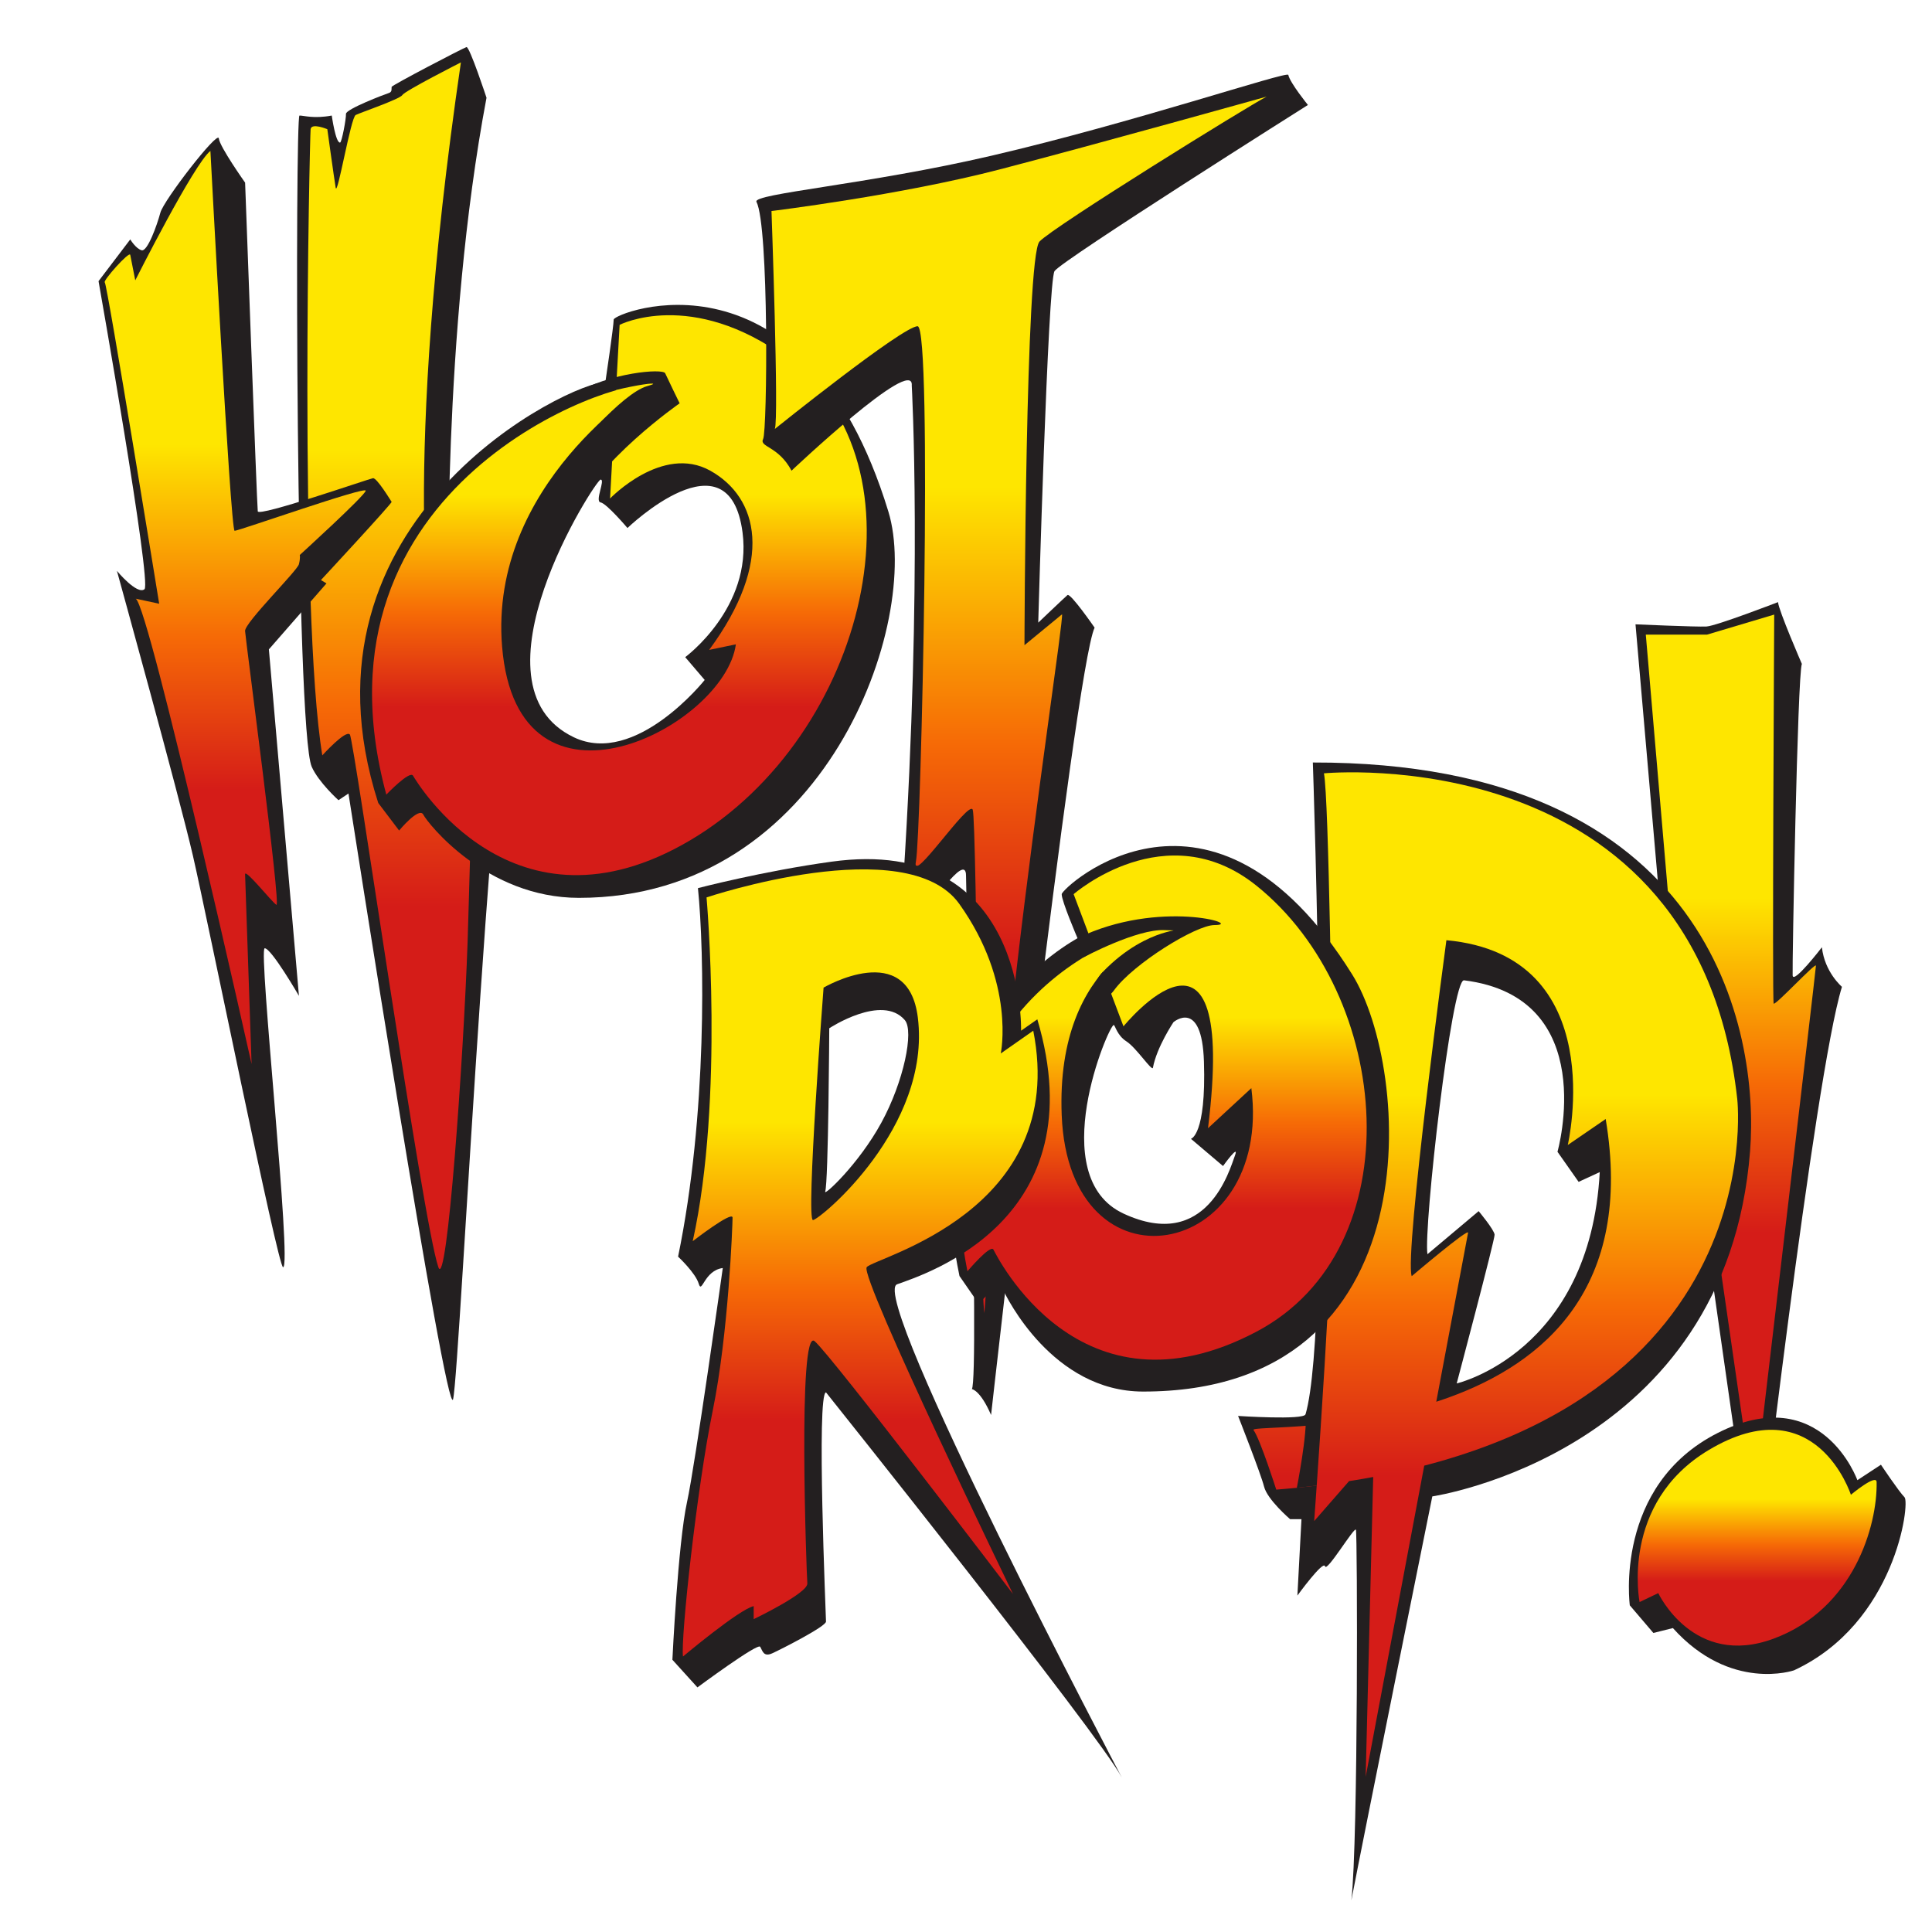 <?xml version="1.0" encoding="utf-8"?>
<!-- Generator: Adobe Illustrator 21.0.2, SVG Export Plug-In . SVG Version: 6.00 Build 0)  -->
<svg version="1.1" xmlns="http://www.w3.org/2000/svg" xmlns:xlink="http://www.w3.org/1999/xlink" x="0px" y="0px" width="200px"
	 height="200px" viewBox="0 0 200 200" enable-background="new 0 0 200 200" xml:space="preserve">
<g id="hot">
	<g id="h">
		<path fill="#231F20" d="M34.344,11.962c-1.844,0.346-2.881,0-3.342,0c-0.461,0-0.411,63.613,1.268,67.416
			c0.709,1.606,2.766,3.457,2.766,3.457l1.037-0.691c0,0,10.184,65.385,10.833,62.691c0.733-3.043,4.264-79.416,7.491-85.394
			l-7.952,3.443c0,0-0.691-28.335,3.918-52.766c0,0-1.757-5.33-2.074-5.243s-7.72,3.947-7.749,4.12
			c-0.03,0.173,0.086,0.519-0.289,0.634c-0.375,0.115-4.466,1.671-4.437,2.161c0.029,0.49-0.435,2.936-0.605,2.967
			C34.747,14.843,34.344,11.962,34.344,11.962z"/>
		<linearGradient id="SVGID_1_" gradientUnits="userSpaceOnUse" x1="41.926" y1="131.37" x2="41.926" y2="6.46">
			<stop  offset="0.3" style="stop-color:#D51C18"/>
			<stop  offset="0.468" style="stop-color:#F66A06"/>
			<stop  offset="0.679" style="stop-color:#FEE600"/>
		</linearGradient>
		<path fill="url(#SVGID_1_)" d="M47.712,6.46c-6.223,42.524-3.025,60.156-2.852,59.378c0.173-0.778,7.174-3.299,7.174-3.299
			c-3.246,4.513-3.216,23.144-3.63,35.033c-0.414,11.889-2.135,36.184-3.025,33.607c-1.642-4.754-8.73-54.624-9.162-55.143
			s-2.852,2.161-2.852,2.161c-2.42-14.693-1.296-64.132-1.21-64.823c0.086-0.691,1.729,0,1.729,0s0.691,5.013,0.864,6.05
			c0.173,1.037,1.556-7.26,2.074-7.52s4.581-1.642,4.84-2.074S47.712,6.46,47.712,6.46z"/>
		<path fill="#231F20" d="M13.485,24.783l-3.284,4.322c0,0,5.532,31.288,4.754,31.893c-0.778,0.605-2.852-1.901-2.852-1.901
			s6.39,23.098,7.865,29.473s8.805,42.611,9.335,42.611c0.951,0-2.593-33.017-1.901-33.017c0.691,0,3.544,4.927,3.544,4.927
			l-3.112-35.869l5.964-6.828l-0.576-0.346c0,0,7.404-7.98,7.318-8.096c-0.086-0.115-1.527-2.507-1.93-2.449
			c-0.403,0.058-11.841,4.033-11.927,3.428c-0.086-0.605-1.31-34.025-1.31-34.025s-2.637-3.717-2.723-4.581
			c-0.086-0.864-5.704,6.396-6.05,7.692s-1.337,4.062-1.942,3.889C14.05,25.733,13.485,24.783,13.485,24.783z"/>
		<linearGradient id="SVGID_2_" gradientUnits="userSpaceOnUse" x1="24.346" y1="110.148" x2="24.346" y2="15.621">
			<stop  offset="0.3" style="stop-color:#D51C18"/>
			<stop  offset="0.468" style="stop-color:#F66A06"/>
			<stop  offset="0.679" style="stop-color:#FEE600"/>
		</linearGradient>
		<path fill="url(#SVGID_2_)" d="M25.37,90.471c0.13-0.432,2.722,2.852,3.241,3.198c0.519,0.346-3.198-27.485-3.241-28.349
			s5.402-6.223,5.574-6.914c0.173-0.691,0.086-0.951,0.086-0.951s6.742-6.137,6.828-6.655c0.086-0.519-13.138,4.149-13.57,4.149
			s-2.507-39.326-2.507-39.326c-1.685,1.296-7.779,13.397-7.779,13.397s-0.432-2.204-0.519-2.636
			c-0.086-0.432-2.886,2.717-2.636,2.852s5.632,33.262,5.632,33.262l-2.42-0.519c1.429,0.961,11.985,48.171,11.985,48.171
			L25.37,90.471z"/>
	</g>
	<g id="o">
		<path fill="#231F20" d="M91.965,52.96c-8.69-28.458-28.436-20.571-28.436-19.879c0,0.691-0.864,6.482-0.864,6.482
			c-3.457-0.086-33.017,14.002-23.509,43.561l2.161,2.852c0,0,2.074-2.507,2.507-1.642s6.514,8.612,16.108,8.612
			C85.511,92.946,95.422,64.282,91.965,52.96z M72.95,70.39c0,0-7.145,8.989-13.541,5.935c-11.382-5.435,2.247-26.678,2.766-26.678
			c0.519,0-0.634,2.247,0,2.362c0.634,0.115,2.78,2.651,2.78,2.651s10.53-10.141,11.913,0.461
			c1.017,7.801-5.935,12.907-5.935,12.907L72.95,70.39z"/>
		<linearGradient id="SVGID_3_" gradientUnits="userSpaceOnUse" x1="64.12" y1="90.595" x2="64.12" y2="32.632">
			<stop  offset="0.3" style="stop-color:#D51C18"/>
			<stop  offset="0.468" style="stop-color:#F66A06"/>
			<stop  offset="0.679" style="stop-color:#FEE600"/>
		</linearGradient>
		<path fill="url(#SVGID_3_)" d="M76.177,66.702c-1.152,8.528-22.608,19.613-24.201,0.23c-1.383-16.825,14.866-26.967,14.866-26.967
			c-2.651-0.922-35.61,9.911-26.851,42.294c0,0,2.42-2.535,2.766-1.959c0.346,0.576,10.372,17.517,28.695,6.684
			s25.015-38.919,10.026-49.9c-9.911-7.26-17.335-3.457-17.335-3.457l-0.989,17.978c0,0,5.416-5.647,10.372-2.881
			c4.955,2.766,6.678,9.334-0.115,18.554L76.177,66.702z"/>
		<path fill="#231F20" d="M59.294,53.507l-0.288-6.281c0,0,5.301-6.511,8.009-7.26s-4.322,0.173-8.816,2.247
			c-4.494,2.074-1.071-0.103,1.095-1.383c3.858-2.28,9.335-2.708,9.565-2.19c0.23,0.519,1.498,3.112,1.498,3.112
			S61.714,47.745,59.294,53.507z"/>
	</g>
	<g id="t">
		<path fill="#231F20" d="M78.309,20.894C79.605,23.4,79.432,44.576,79,45.44c-0.432,0.864,1.556,0.691,2.939,3.284
			c0,0,12.705-12.014,12.446-8.816c0,0,1.124,20.138-0.864,51.081c0,0,2.42,2.42,2.42,2.939s4.062-5.877,4.062-3.284
			s1.383,52.032,0.605,53.155c0,0,0.864,0.086,1.988,2.679c0,0,8.643-77.125,10.717-81.505c0,0-2.507-3.63-2.809-3.371
			c-0.303,0.259-3.025,2.852-3.025,2.852s0.994-35.307,1.685-36.388c0.691-1.08,26.232-17.2,26.232-17.2s-1.858-2.29-2.031-3.112
			c-0.092-0.438-15.945,4.923-30.683,8.355C89.778,19.116,77.87,20.046,78.309,20.894z"/>
		<linearGradient id="SVGID_4_" gradientUnits="userSpaceOnUse" x1="105.491" y1="135.933" x2="105.491" y2="10.003">
			<stop  offset="0.3" style="stop-color:#D51C18"/>
			<stop  offset="0.468" style="stop-color:#F66A06"/>
			<stop  offset="0.679" style="stop-color:#FEE600"/>
		</linearGradient>
		<path fill="url(#SVGID_4_)" d="M131.118,10.003c-1.729,0.864-22.056,13.446-23.51,15.002c-1.454,1.556-1.555,41.784-1.555,41.784
			l3.889-3.198c0.136,0.607-2.612,18.724-4.7,36.673c-2.085,17.918-3.338,35.67-3.338,35.67c-0.519-2.939-0.778-51.081-1.21-52.118
			c-0.432-1.037-6.416,7.971-5.877,5.359c0.539-2.612,1.729-55.402,0.173-55.402c-1.556,0-14.78,10.631-14.78,10.631
			c0.432-0.951-0.346-22.559-0.346-22.559s13.324-1.622,23.682-4.322S131.118,10.003,131.118,10.003z"/>
	</g>
</g>
<g id="rod">
	<g id="exclamation_point">
		<path fill="#231F20" d="M169.307,64.631l4.712,54.183l1.01-2.019l6.731,47.116c0,0,6.058-52.5,8.918-61.755
			c0,0-1.795-1.514-2.075-4.095c0,0-2.973,3.87-3.029,2.917s0.505-31.13,0.954-32.252c0,0-2.412-5.553-2.468-6.394
			c0,0-6.394,2.468-7.404,2.524C175.645,64.911,169.307,64.631,169.307,64.631z"/>
		<linearGradient id="SVGID_5_" gradientUnits="userSpaceOnUse" x1="179.179" y1="154.992" x2="179.179" y2="63.621">
			<stop  offset="0.3" style="stop-color:#D51C18"/>
			<stop  offset="0.468" style="stop-color:#F66A06"/>
			<stop  offset="0.679" style="stop-color:#FEE600"/>
		</linearGradient>
		<path fill="url(#SVGID_5_)" d="M170.373,65.696h6.338l6.955-2.075c0,0-0.224,40.048-0.056,40.273
			c0.168,0.224,4.375-4.319,4.375-3.926c0,0.393-6.45,55.024-6.45,55.024l-5.946-41.114l-0.954,1.458L170.373,65.696z"/>
		<path fill="#231F20" d="M173.177,168.538c5.974,6.647,12.536,4.375,12.536,4.375c10.517-4.88,12.031-17.332,11.442-17.921
			c-0.589-0.589-2.44-3.365-2.44-3.365l-2.44,1.599c0,0-3.702-10.349-14.471-4.88c-10.769,5.469-9.087,17.837-9.087,17.837
			l2.44,2.861L173.177,168.538z"/>
		<linearGradient id="SVGID_6_" gradientUnits="userSpaceOnUse" x1="181.902" y1="170.353" x2="181.902" y2="148.014">
			<stop  offset="0.3" style="stop-color:#D51C18"/>
			<stop  offset="0.468" style="stop-color:#F66A06"/>
			<stop  offset="0.679" style="stop-color:#FEE600"/>
		</linearGradient>
		<path fill="url(#SVGID_6_)" d="M194.267,153.421c0.088,4.495-2.356,13.125-10.657,16.21c-8.301,3.085-11.947-4.712-11.947-4.712
			l-1.935,0.925c0,0-2.04-10.232,7.151-15.733c11.106-6.647,14.724,4.627,14.724,4.627S194.249,152.527,194.267,153.421z"/>
	</g>
	<g id="d">
		<path fill="#231F20" d="M135.905,78.934c0,0,2.015,58.043-0.757,67.476c-0.182,0.618-6.983,0.168-6.983,0.168
			s2.356,5.974,2.692,7.32s2.692,3.365,2.692,3.365h1.178l-0.421,7.909c0,0,2.692-3.702,2.861-3.029
			c0.168,0.673,3.029-4.123,3.197-3.786c0.16,0.32,0.244,32.107-0.471,38.36c1.208-6.339,8.379-41.81,8.379-41.81
			s30.457-4.459,32.897-35.757C182.132,106.813,177.216,78.858,135.905,78.934z M150.797,143.213c0,0,3.954-14.892,3.923-15.397
			c-0.032-0.505-1.651-2.44-1.651-2.44l-5.301,4.459c-0.421-2.692,2.512-28.512,3.786-28.354
			c14.219,1.767,9.676,17.752,9.676,17.752l2.188,3.113l2.188-1.01C164.595,140.016,150.797,143.213,150.797,143.213z"/>
		<linearGradient id="SVGID_7_" gradientUnits="userSpaceOnUse" x1="154.839" y1="183.934" x2="154.839" y2="79.95">
			<stop  offset="0.3" style="stop-color:#D51C18"/>
			<stop  offset="0.468" style="stop-color:#F66A06"/>
			<stop  offset="0.679" style="stop-color:#FEE600"/>
		</linearGradient>
		<path fill="url(#SVGID_7_)" d="M141.374,183.934l0.841-33.542l-6.17,7.067c0,0,2.199-29.784,2.019-39.431
			c-0.18-9.648-0.496-35.354-1.01-37.973c0,0,38.634-3.76,42.785,33.708c0,0,4.219,36.292-47.721,40.443c0,0-1.683-5.272-2.356-6.17
			s42.292,2.692,36.458-32.196l-3.926,2.692c0,0,4.599-19.632-12.564-21.202c0,0-4.375,32.539-3.59,34.779
			c0,0,5.946-5.052,5.833-4.491C151.863,128.181,141.374,183.934,141.374,183.934z"/>
		<path fill="#231F20" d="M135.148,146.41c0.224,1.907-0.9,7.605-0.9,7.605l2.059-0.226l0.428-6.323L135.148,146.41z"/>
	</g>
	<g id="o_1_">
		<path fill="#231F20" d="M139.972,100.865c-14.583-23.333-30.036-8.974-30.064-8.301c-0.029,0.672,1.636,4.556,1.636,4.556
			c-3.151,1.836-17.229,10.813-12.219,34.972l1.984,2.863c0,0,2.121-2.352,2.506-1.493c0.385,0.858,5.169,10.585,14.508,10.592
			C148.498,144.078,146.08,110.637,139.972,100.865z M127.833,119.644c-0.516,1.355-2.865,10.023-11.531,5.985
			c-8.24-3.84-1.514-19.541-1.01-19.519c0.15,0.006,0.316,1.053,1.323,1.699c1.027,0.659,2.654,3.151,2.735,2.719
			c0.401-2.147,2.126-4.713,2.126-4.713s2.945-2.524,3.155,4.081c0.244,7.654-1.346,7.993-1.346,7.993l3.323,2.819
			C126.608,120.707,128.348,118.289,127.833,119.644z"/>
		<linearGradient id="SVGID_8_" gradientUnits="userSpaceOnUse" x1="120.379" y1="140.755" x2="120.379" y2="88.564">
			<stop  offset="0.3" style="stop-color:#D51C18"/>
			<stop  offset="0.468" style="stop-color:#F66A06"/>
			<stop  offset="0.679" style="stop-color:#FEE600"/>
		</linearGradient>
		<path fill="url(#SVGID_8_)" d="M129.539,112.644c2.244,17.837-18.883,21.721-19.632,2.805
			c-0.649-16.421,10.669-19.163,10.669-19.163c-2.54-1.006-26.065,6.879-20.428,35.317c0,0,2.38-2.818,2.692-2.244
			c0.312,0.575,8.908,18.175,27.23,8.496c16.296-8.608,14.098-34.89-0.026-46.189c-9.339-7.471-18.902,0.897-18.902,0.897
			l5.16,13.686c0,0,11.863-14.611,8.75,10.545L129.539,112.644z"/>
		<path fill="#231F20" d="M112.192,99.092c0,0,5.507-2.955,8.384-2.806c2.877,0.148-1.608-0.648-6.404,4.316
			c-1.894,1.961-0.195,3.769,1.148,1.918c1.991-2.745,8.47-6.759,10.405-6.759c3.197,0-5.73-2.751-14.181,1.359L112.192,99.092z"/>
	</g>
	<g id="r">
		<path fill="#231F20" d="M85.508,144.138c0,0,28.353,35.505,30.625,39.88c0,0-26.334-49.976-23.263-51.07
			c3.071-1.094,20.655-6.731,14.513-27.428l-1.683,1.178c0,0,0.589-20.277-19.603-17.5c-7.102,0.977-13.846,2.741-13.846,2.741
			c0.673,6.619,0.973,23.453-2.056,38.148c0,0,1.808,1.683,2.138,2.805c0.33,1.122,0.554-1.374,2.489-1.627
			c0,0-2.868,20.443-3.702,24.231c-0.939,4.268-1.514,16.322-1.514,16.322l2.593,2.861c0,0,6.241-4.627,6.493-4.207
			c0.252,0.421,0.337,1.094,1.262,0.673c0.925-0.421,5.553-2.776,5.553-3.281S84.499,144.223,85.508,144.138z M85.424,123.357
			c0.337-1.01,0.421-16.911,0.421-16.911s5.468-3.607,7.825-0.841c0.962,1.13-0.11,6.368-2.44,10.629
			C88.874,120.542,85.255,123.865,85.424,123.357z"/>
		<linearGradient id="SVGID_9_" gradientUnits="userSpaceOnUse" x1="89.045" y1="171.482" x2="89.045" y2="89.996">
			<stop  offset="0.3" style="stop-color:#D51C18"/>
			<stop  offset="0.468" style="stop-color:#F66A06"/>
			<stop  offset="0.679" style="stop-color:#FEE600"/>
		</linearGradient>
		<path fill="url(#SVGID_9_)" d="M89.72,131.182c0.752-1.01,20.945-5.721,17.243-24.483l-3.365,2.356c0,0,1.556-7.293-4.291-15.481
			C93.854,85.938,73.141,92.9,73.141,92.9s1.851,20.781-1.43,35.589c0,0,4.123-3.197,4.123-2.44c0,0.757-0.421,12.031-2.061,20.024
			s-3.326,23.584-3.071,25.409c0,0,5.805-4.88,7.32-5.216v1.346c0,0,5.637-2.692,5.553-3.702c-0.084-1.01-1.01-26.587,0.757-25.072
			c1.767,1.514,20.529,26.166,20.529,26.166S88.968,132.191,89.72,131.182z M84.162,126.302c-0.757,0.084,1.094-24.063,1.094-24.063
			s8.75-5.132,9.76,3.113C96.404,116.687,84.92,126.218,84.162,126.302z"/>
	</g>
</g>
</svg>
